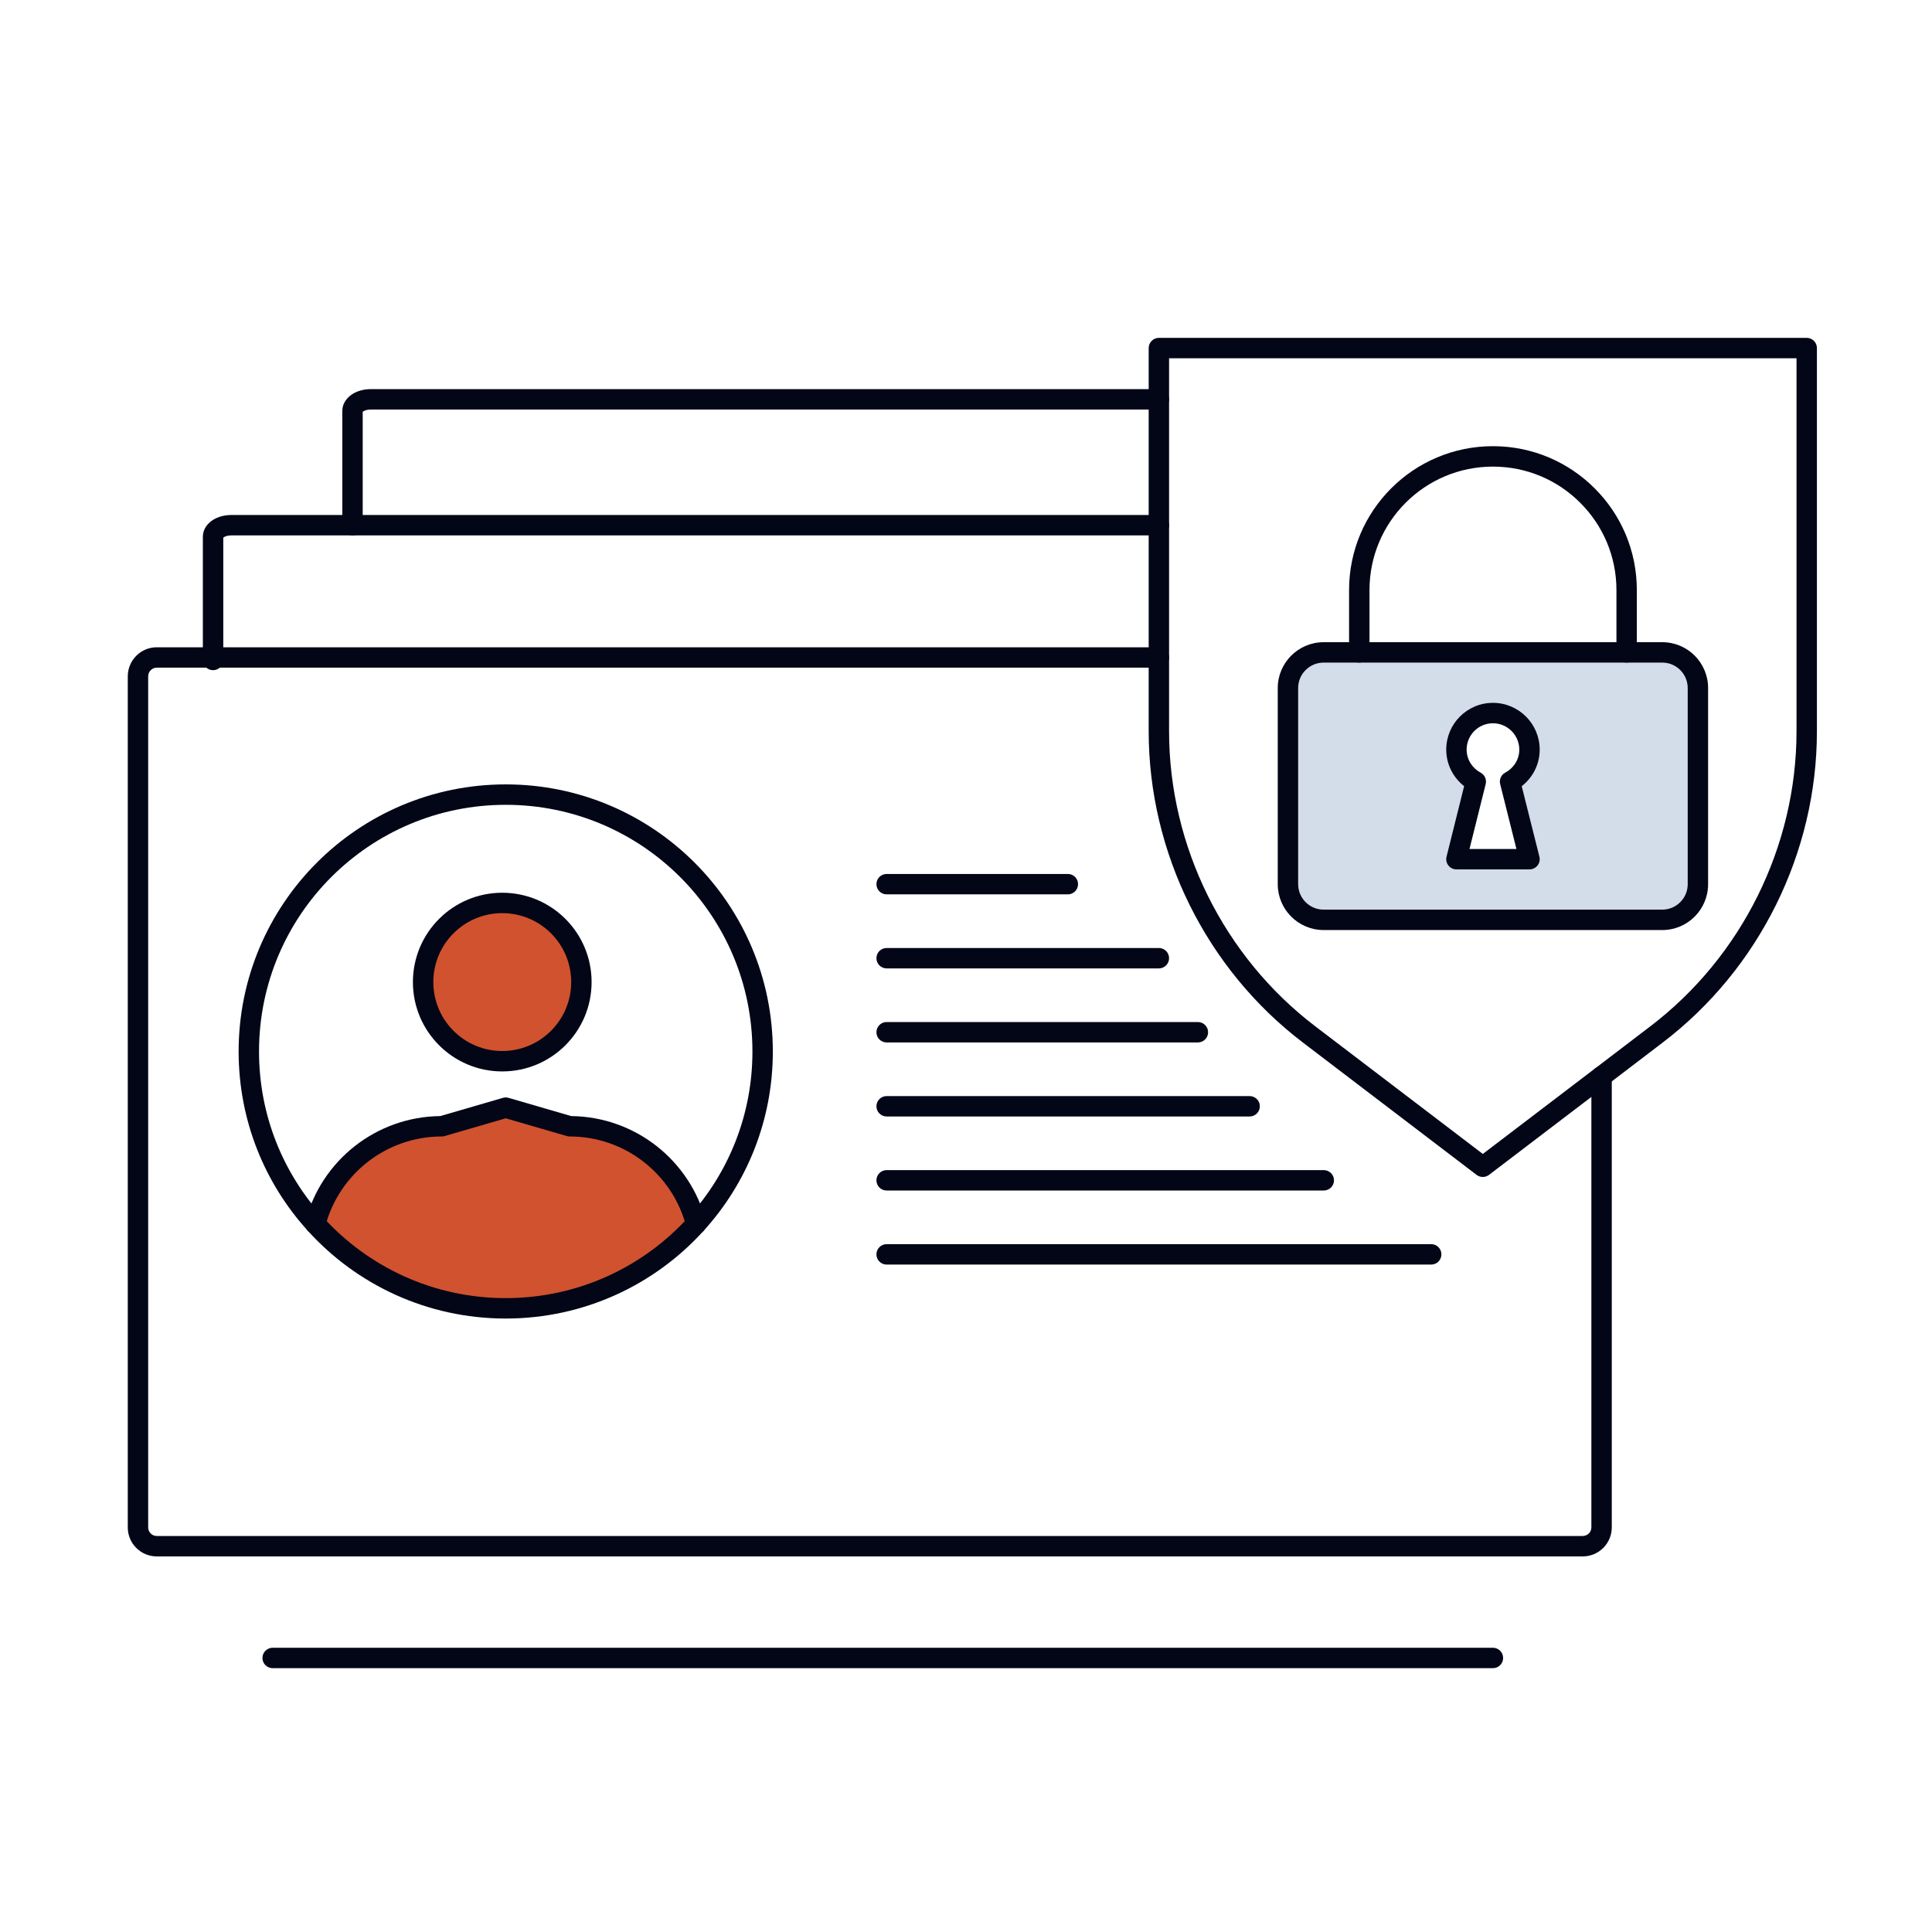<svg width="72" height="72" viewBox="0 0 72 72" fill="none" xmlns="http://www.w3.org/2000/svg">
<path d="M63.276 25.642V32.95C63.276 33.683 62.682 34.279 61.949 34.279H49.327C48.594 34.279 47.998 33.683 47.998 32.95V25.642C47.998 24.909 48.594 24.313 49.327 24.313H61.949C62.682 24.313 63.276 24.909 63.276 25.642ZM57 32.019L56.276 29.129C56.705 28.901 57 28.453 57 27.936C57 27.185 56.388 26.573 55.637 26.573C54.885 26.573 54.277 27.185 54.277 27.936C54.277 28.453 54.572 28.901 54.998 29.129L54.277 32.019H57Z" fill="#D3DDE9"/>
<path d="M25.942 45.611C24.192 47.543 21.661 48.757 18.847 48.757C16.033 48.757 13.502 47.543 11.753 45.611C12.303 43.491 14.226 41.973 16.462 41.973L18.847 41.279L21.232 41.973C23.468 41.973 25.391 43.491 25.942 45.611Z" fill="#D1522E"/>
<path d="M18.716 33.649C20.347 33.649 21.667 34.97 21.667 36.597C21.667 38.228 20.347 39.548 18.716 39.548C17.089 39.548 15.768 38.228 15.768 36.597C15.768 34.97 17.089 33.649 18.716 33.649Z" fill="#D1522E"/>
<path fill-rule="evenodd" clip-rule="evenodd" d="M5.842 24.882C5.667 24.882 5.522 25.026 5.522 25.205V56.923C5.522 57.099 5.665 57.242 5.842 57.242H58.983C59.162 57.242 59.306 57.097 59.306 56.923V40.111C59.306 39.901 59.476 39.731 59.686 39.731C59.896 39.731 60.066 39.901 60.066 40.111V56.923C60.066 57.521 59.578 58.003 58.983 58.003H5.842C5.245 58.003 4.762 57.519 4.762 56.923V25.205C4.762 24.61 5.243 24.122 5.842 24.122H43.188C43.398 24.122 43.568 24.292 43.568 24.502C43.568 24.712 43.398 24.882 43.188 24.882H5.842Z" fill="#020617"/>
<path fill-rule="evenodd" clip-rule="evenodd" d="M8.321 20.035C8.326 20.03 8.333 20.026 8.342 20.02C8.394 19.986 8.49 19.953 8.616 19.953H43.188C43.398 19.953 43.568 19.783 43.568 19.573C43.568 19.363 43.398 19.193 43.188 19.193H8.616C8.368 19.193 8.126 19.256 7.934 19.378C7.746 19.497 7.56 19.709 7.56 20.002V24.596C7.56 24.806 7.731 24.976 7.941 24.976C8.151 24.976 8.321 24.806 8.321 24.596V20.035ZM8.31 20.046C8.31 20.045 8.311 20.044 8.312 20.043C8.311 20.044 8.31 20.046 8.31 20.046Z" fill="#020617"/>
<path fill-rule="evenodd" clip-rule="evenodd" d="M13.517 15.346C13.522 15.342 13.53 15.336 13.54 15.329C13.593 15.296 13.689 15.262 13.812 15.262H43.188C43.398 15.262 43.568 15.092 43.568 14.882C43.568 14.672 43.398 14.502 43.188 14.502H13.812C13.564 14.502 13.322 14.566 13.13 14.689C12.944 14.808 12.757 15.02 12.757 15.314V19.573C12.757 19.783 12.927 19.954 13.137 19.954C13.347 19.954 13.517 19.783 13.517 19.573V15.346ZM13.507 15.357C13.507 15.357 13.507 15.356 13.509 15.354C13.508 15.356 13.507 15.357 13.507 15.357Z" fill="#020617"/>
<path fill-rule="evenodd" clip-rule="evenodd" d="M9.781 61.788C9.781 61.578 9.951 61.407 10.162 61.407H55.637C55.847 61.407 56.017 61.578 56.017 61.788C56.017 61.998 55.847 62.168 55.637 62.168H10.162C9.951 62.168 9.781 61.998 9.781 61.788Z" fill="#020617"/>
<path fill-rule="evenodd" clip-rule="evenodd" d="M18.741 40.914C18.81 40.894 18.884 40.894 18.953 40.914L21.287 41.593C23.675 41.618 25.72 43.247 26.31 45.516C26.363 45.719 26.241 45.927 26.037 45.98C25.834 46.033 25.626 45.911 25.574 45.707C25.066 43.753 23.294 42.353 21.232 42.353C21.196 42.353 21.161 42.348 21.126 42.338L18.847 41.676L16.568 42.338C16.534 42.348 16.498 42.353 16.462 42.353C14.401 42.353 12.628 43.753 12.121 45.707C12.068 45.911 11.86 46.033 11.657 45.98C11.454 45.927 11.332 45.719 11.385 45.516C11.974 43.247 14.02 41.618 16.407 41.593L18.741 40.914Z" fill="#020617"/>
<path fill-rule="evenodd" clip-rule="evenodd" d="M18.716 34.03C17.299 34.03 16.149 35.18 16.149 36.598C16.149 38.019 17.299 39.168 18.716 39.168C20.137 39.168 21.287 38.018 21.287 36.598C21.287 35.18 20.137 34.03 18.716 34.03ZM15.388 36.598C15.388 34.76 16.879 33.27 18.716 33.27C20.557 33.27 22.047 34.76 22.047 36.598C22.047 38.438 20.557 39.929 18.716 39.929C16.878 39.929 15.388 38.438 15.388 36.598Z" fill="#020617"/>
<path fill-rule="evenodd" clip-rule="evenodd" d="M18.847 29.993C13.77 29.993 9.653 34.109 9.653 39.187C9.653 41.562 10.553 43.726 12.034 45.356L12.034 45.356C13.715 47.212 16.145 48.377 18.847 48.377C21.549 48.377 23.98 47.212 25.66 45.356L25.66 45.356C27.141 43.726 28.041 41.562 28.041 39.187C28.041 34.109 23.924 29.993 18.847 29.993ZM8.893 39.187C8.893 33.689 13.35 29.232 18.847 29.232C24.345 29.232 28.801 33.689 28.801 39.187C28.801 41.758 27.827 44.102 26.223 45.867C24.405 47.875 21.773 49.138 18.847 49.138C15.921 49.138 13.289 47.875 11.471 45.867C9.867 44.102 8.893 41.758 8.893 39.187Z" fill="#020617"/>
<path fill-rule="evenodd" clip-rule="evenodd" d="M42.808 12.972C42.808 12.762 42.978 12.591 43.188 12.591H67.331C67.541 12.591 67.711 12.762 67.711 12.972V27.252C67.711 31.776 65.563 36.11 61.967 38.85C61.967 38.85 61.967 38.85 61.967 38.85L59.917 40.414L59.916 40.414L55.49 43.785C55.354 43.888 55.165 43.888 55.029 43.785L48.552 38.85C44.956 36.11 42.808 31.776 42.808 27.252V12.972ZM43.568 13.352V27.252C43.568 31.538 45.606 35.649 49.013 38.245C49.013 38.245 49.013 38.245 49.013 38.245L55.26 43.004L59.455 39.809L59.456 39.809L61.506 38.245C64.913 35.649 66.951 31.538 66.951 27.252V13.352H43.568Z" fill="#020617"/>
<path fill-rule="evenodd" clip-rule="evenodd" d="M55.637 17.389C53.097 17.389 51.037 19.449 51.037 21.989V24.313C51.037 24.523 50.867 24.693 50.657 24.693C50.447 24.693 50.276 24.523 50.276 24.313V21.989C50.276 19.029 52.677 16.628 55.637 16.628C57.12 16.628 58.459 17.228 59.429 18.2C60.401 19.169 61 20.509 61 21.989V24.313C61 24.523 60.83 24.693 60.62 24.693C60.41 24.693 60.24 24.523 60.24 24.313V21.989C60.24 20.719 59.726 19.57 58.891 18.738L58.89 18.737C58.059 17.903 56.91 17.389 55.637 17.389Z" fill="#020617"/>
<path fill-rule="evenodd" clip-rule="evenodd" d="M49.327 24.693C48.804 24.693 48.378 25.119 48.378 25.642V32.95C48.378 33.473 48.804 33.899 49.327 33.899H61.95C62.471 33.899 62.896 33.474 62.896 32.95V25.642C62.896 25.118 62.471 24.693 61.95 24.693H49.327ZM47.618 25.642C47.618 24.699 48.384 23.933 49.327 23.933H61.95C62.894 23.933 63.656 24.7 63.656 25.642V32.95C63.656 33.892 62.894 34.66 61.95 34.66H49.327C48.384 34.66 47.618 33.893 47.618 32.95V25.642Z" fill="#020617"/>
<path fill-rule="evenodd" clip-rule="evenodd" d="M53.897 27.936C53.897 26.976 54.674 26.193 55.637 26.193C56.598 26.193 57.38 26.975 57.38 27.936C57.38 28.493 57.115 28.983 56.71 29.299L57.369 31.927C57.397 32.04 57.372 32.161 57.3 32.253C57.227 32.346 57.117 32.4 57 32.4H54.277C54.16 32.4 54.049 32.346 53.977 32.253C53.905 32.161 53.88 32.041 53.908 31.927L54.564 29.298C54.162 28.983 53.897 28.493 53.897 27.936ZM55.637 26.954C55.096 26.954 54.657 27.394 54.657 27.936C54.657 28.305 54.867 28.628 55.178 28.794C55.331 28.876 55.409 29.052 55.367 29.221L54.764 31.639H56.513L55.907 29.221C55.864 29.052 55.943 28.875 56.097 28.793C56.41 28.627 56.62 28.304 56.62 27.936C56.62 27.395 56.178 26.954 55.637 26.954Z" fill="#020617"/>
<path fill-rule="evenodd" clip-rule="evenodd" d="M32.662 32.95C32.662 32.74 32.832 32.57 33.042 32.57H39.796C40.006 32.57 40.176 32.74 40.176 32.95C40.176 33.16 40.006 33.33 39.796 33.33H33.042C32.832 33.33 32.662 33.16 32.662 32.95Z" fill="#020617"/>
<path fill-rule="evenodd" clip-rule="evenodd" d="M32.662 35.709C32.662 35.499 32.832 35.329 33.042 35.329H43.188C43.398 35.329 43.568 35.499 43.568 35.709C43.568 35.919 43.398 36.09 43.188 36.09H33.042C32.832 36.09 32.662 35.919 32.662 35.709Z" fill="#020617"/>
<path fill-rule="evenodd" clip-rule="evenodd" d="M32.662 38.469C32.662 38.259 32.832 38.088 33.042 38.088H44.642C44.852 38.088 45.022 38.259 45.022 38.469C45.022 38.679 44.852 38.849 44.642 38.849H33.042C32.832 38.849 32.662 38.679 32.662 38.469Z" fill="#020617"/>
<path fill-rule="evenodd" clip-rule="evenodd" d="M32.662 41.228C32.662 41.018 32.832 40.848 33.042 40.848H46.571C46.781 40.848 46.951 41.018 46.951 41.228C46.951 41.438 46.781 41.608 46.571 41.608H33.042C32.832 41.608 32.662 41.438 32.662 41.228Z" fill="#020617"/>
<path fill-rule="evenodd" clip-rule="evenodd" d="M32.662 43.987C32.662 43.777 32.832 43.607 33.042 43.607H49.333C49.543 43.607 49.714 43.777 49.714 43.987C49.714 44.197 49.543 44.367 49.333 44.367H33.042C32.832 44.367 32.662 44.197 32.662 43.987Z" fill="#020617"/>
<path fill-rule="evenodd" clip-rule="evenodd" d="M32.662 46.746C32.662 46.536 32.832 46.366 33.042 46.366H53.337C53.547 46.366 53.717 46.536 53.717 46.746C53.717 46.956 53.547 47.127 53.337 47.127H33.042C32.832 47.127 32.662 46.956 32.662 46.746Z" fill="#020617"/>
</svg>
